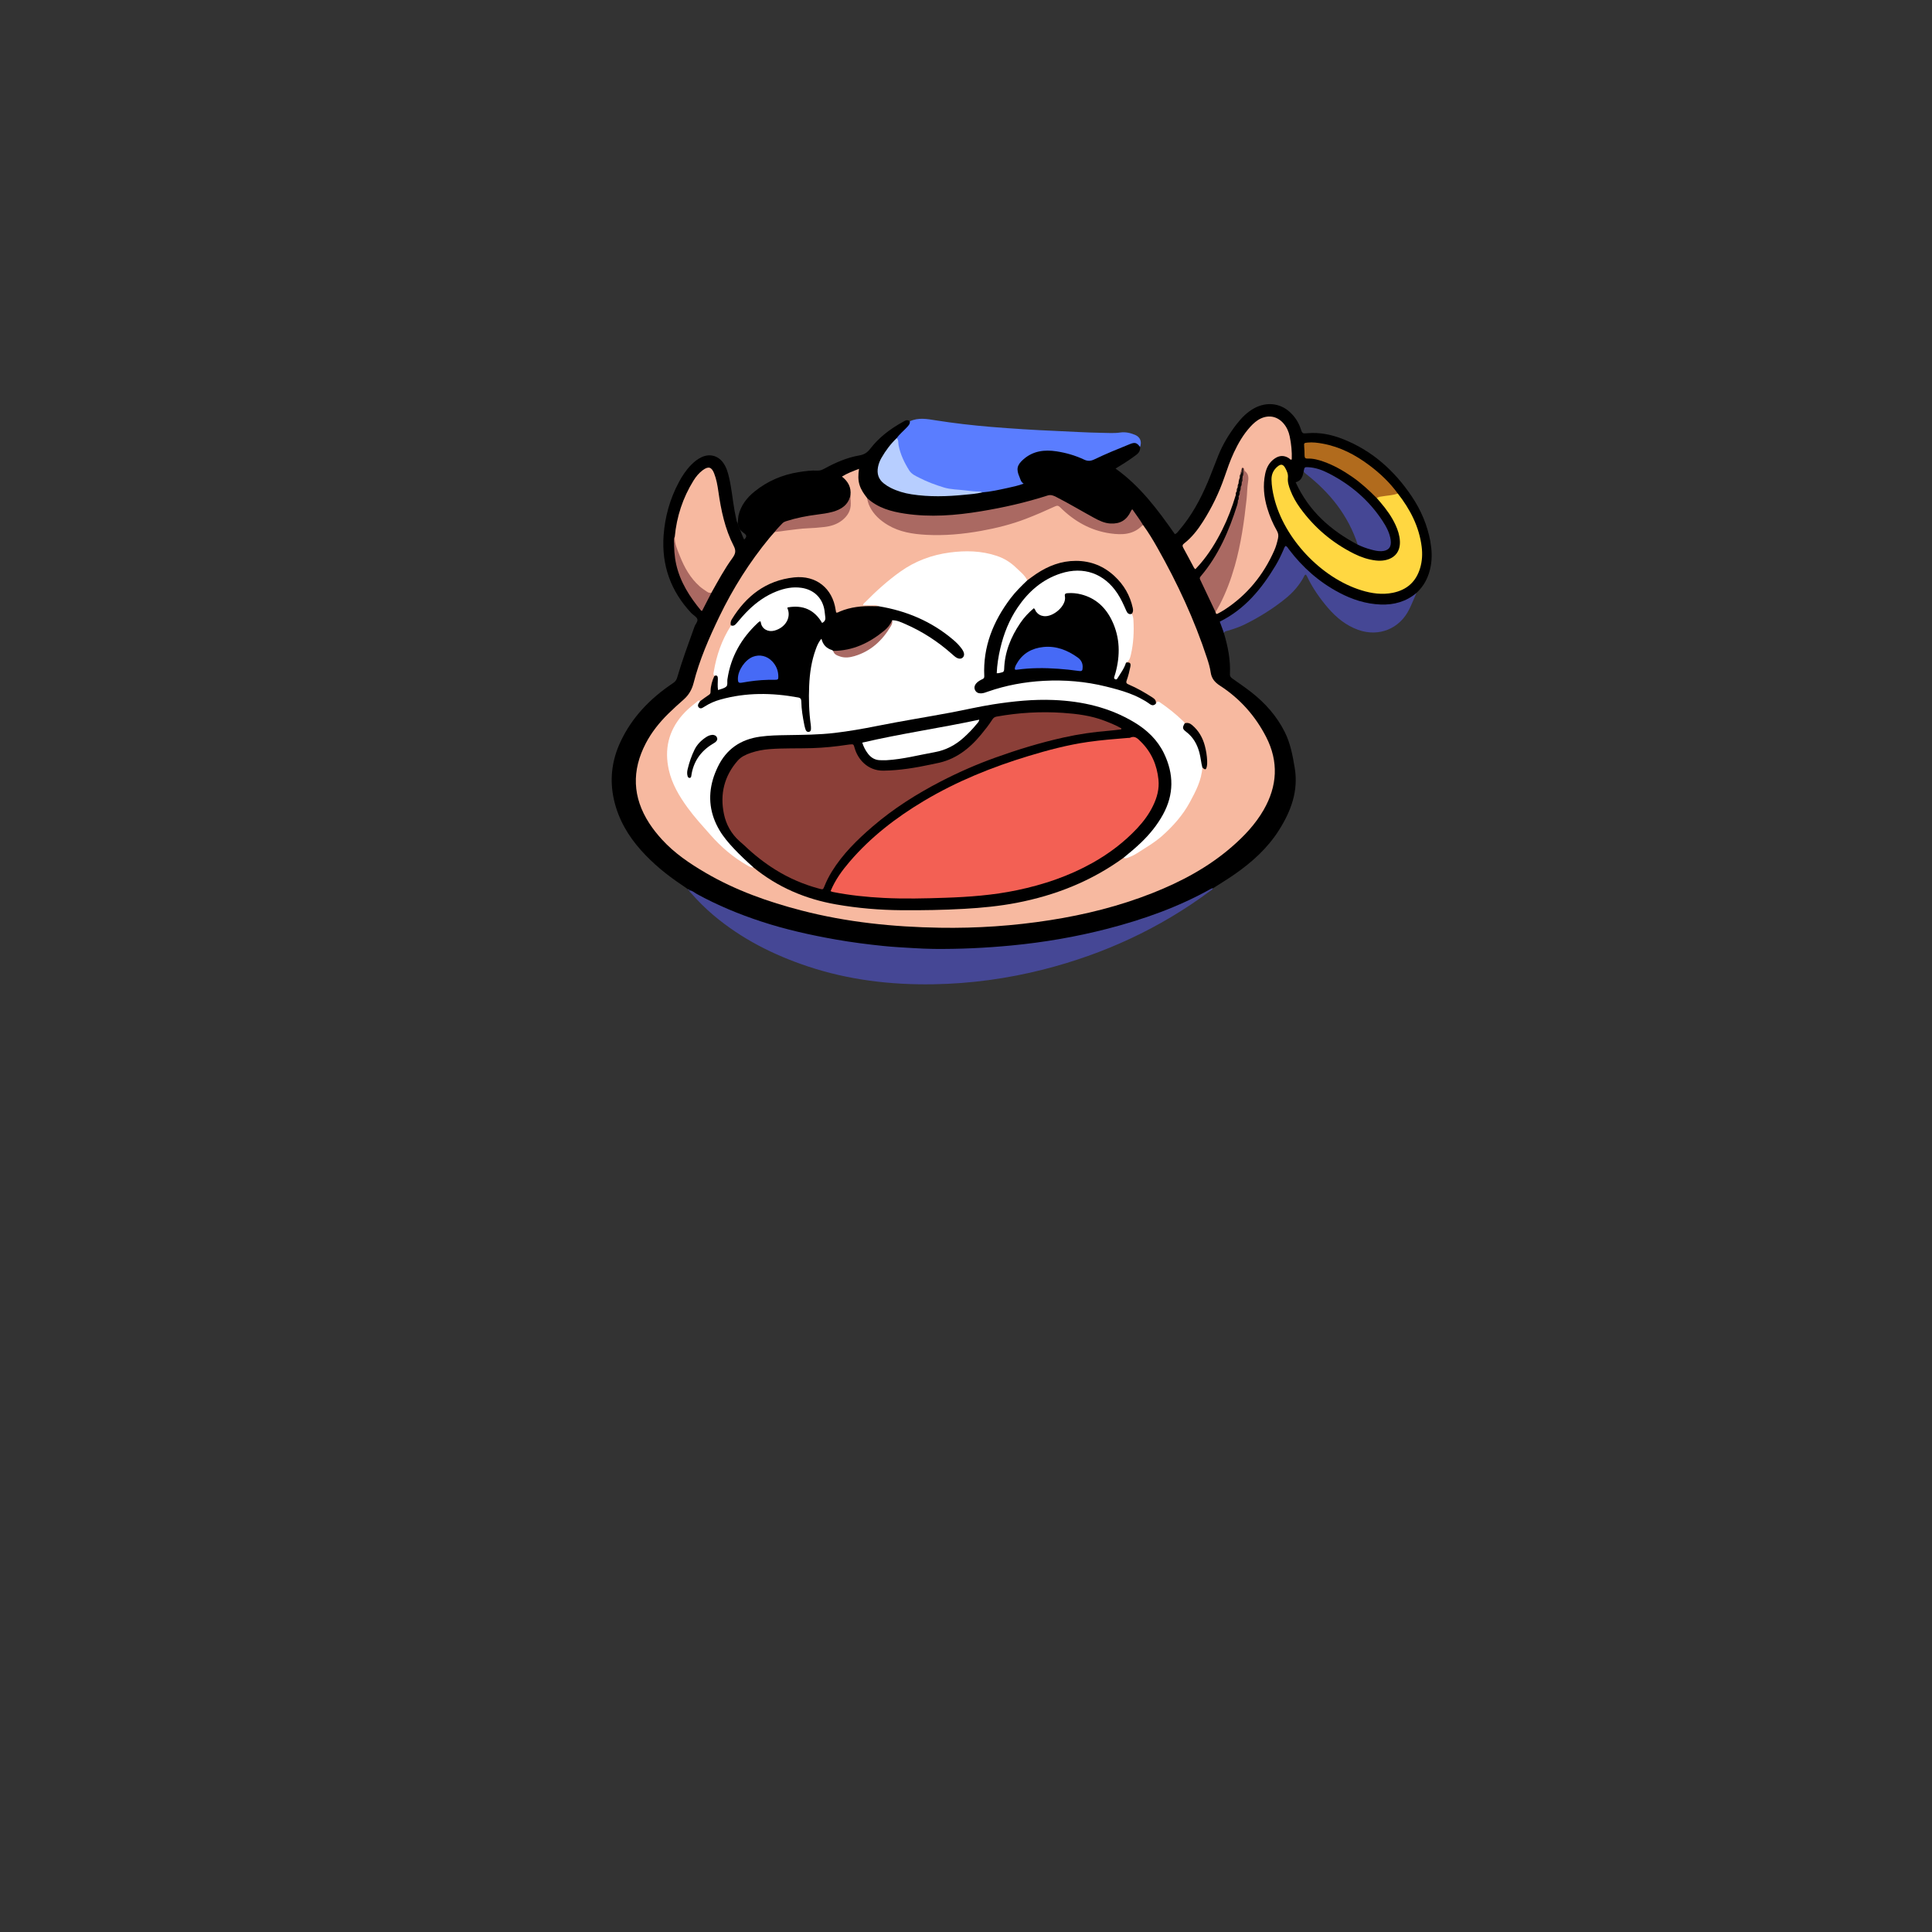 <?xml version="1.0" encoding="UTF-8"?>
<svg id="_图层_1" data-name="图层 1" xmlns="http://www.w3.org/2000/svg" viewBox="0 0 960 960">
  <rect x="0" y="0" width="960" height="960" fill="#333333" stroke="none"/>
  <defs>
    <style>
      .cls-1 {
        fill: #a96963;
      }

      .cls-1, .cls-2, .cls-3, .cls-4, .cls-5, .cls-6, .cls-7, .cls-8, .cls-9, .cls-10, .cls-11, .cls-12, .cls-13, .cls-14, .cls-15, .cls-16, .cls-17 {
        stroke-width: 0px;
      }

      .cls-2 {
        fill: #020202;
      }

      .cls-3 {
        fill: #f7b9a0;
      }

      .cls-4 {
        fill: #f36054;
      }

      .cls-6 {
        fill: #466af6;
      }

      .cls-7 {
        fill: #8b3f38;
      }

      .cls-8 {
        fill: #0e0a09;
      }

      .cls-9 {
        fill: #fff;
      }

      .cls-10 {
        fill: #b7ceff;
      }

      .cls-11 {
        fill: #322220;
      }

      .cls-12 {
        fill: #aa6962;
      }

      .cls-13 {
        fill: #454795;
      }

      .cls-14 {
        fill: #b16b1d;
      }

      .cls-15 {
        fill: #ffd741;
      }

      .cls-16 {
        fill: #020101;
      }

      .cls-17 {
        fill: #5a7dff;
      }
    </style>
  </defs>
  <path class="cls-5" d="m710.77,269.19c-1.5-8.21-4.69-15.74-9.35-22.64-8.65-12.83-19.75-22.76-34.32-28.45-5.56-2.17-11.33-3.35-17.34-2.85-2.62.22-2.62.27-3.51-2.36-1.1-3.26-2.97-6.01-5.51-8.29-4.8-4.32-11.46-4.99-17.4-1.81-3.6,1.93-6.39,4.78-8.85,7.95-3.69,4.75-6.79,9.87-9.07,15.45-1.81,4.43-3.43,8.95-5.29,13.36-3.66,8.64-8.09,16.84-14.26,24-.59.69-1.1,1.53-2.09,1.88-8.49-12.13-17.22-23.89-29.47-32.6.66-.41,1.2-.75,1.74-1.08,2.95-1.77,5.81-3.66,8.56-5.73,1.31-.98,2.06-2.2,1.9-3.89-.15-1.96-1.46-2.48-3.15-2.5-1.15-.02-2.19.42-3.22.85-5.3,2.22-10.65,4.34-15.82,6.84-2.12,1.03-4.02,1.11-6.16.15-4.02-1.79-8.24-3.09-12.59-3.75-5.47-.82-10.82-.58-15.65,2.69-4.43,3-6.42,6.56-3.49,11.76.9,1.59.37,2.17-1.25,2.58-5.73,1.47-11.54,2.51-17.37,3.42-.32.06-.61.2-.93.23-10.24,1.15-20.48,2.26-30.79,1.03-5.52-.66-10.9-1.81-15.58-5.03-3.47-2.39-4.46-5.38-3.22-9.39.43-1.38,1-2.69,1.74-3.93,1.89-3.18,4.21-6.02,6.74-8.7,1.51-2.23,3.53-4,5.37-5.93.82-.86,1.67-1.75.95-3.1-1.28-1.13-2.43-.28-3.51.32-6.2,3.43-11.81,7.65-16.15,13.3-1.46,1.91-2.99,2.91-5.38,3.32-6.18,1.06-11.89,3.56-17.37,6.56-1.07.58-2.1,1.04-3.37.98-3.2-.15-6.37.27-9.53.78-8.13,1.31-15.45,4.46-21.86,9.64-3.88,3.13-6.8,6.94-7.97,11.91-.17,1.82-.68,3.65.13,5.45.19.46.28.95.56,1.37.58.89,1.44,1.48,2.26,2.11,1.29.98,1.1,1.91-.14,3-.86-1.59-1.3-3.2-1.96-4.7-.32-.47-.52-.98-.66-1.53-.47-.9-.43-1.98-1.06-2.82-.36-1.72-.75-3.43-1.06-5.16-1-5.58-1.48-11.25-2.79-16.78-.59-2.5-1.31-4.95-2.82-7.07-2.58-3.65-6.75-4.75-10.8-2.86-1.98.92-3.65,2.28-5.18,3.83-2.49,2.53-4.43,5.46-6.09,8.57-4.43,8.29-6.93,17.16-7.6,26.52-1.05,14.84,3.58,27.68,13.75,38.53.98,1.04,2.58,1.79,3,2.99.43,1.23-1.02,2.54-1.44,3.89-.02.08-.06.15-.08.22-2.99,8.34-6.07,16.66-8.55,25.17-.37,1.27-1.11,1.96-2.16,2.66-11.15,7.49-20.26,16.84-25.99,29.15-4.33,9.29-5.46,18.99-3.13,29,2.21,9.48,6.96,17.63,13.41,24.83,5.9,6.59,12.68,12.16,20.02,17.06,1.13.75,2.23,1.54,3.35,2.32.25.1.44.26.56.5h-.01c3.29,2.72,7.16,4.51,10.96,6.33,14.99,7.15,30.68,12.26,46.89,15.88,21.99,4.9,44.26,7.23,66.75,7.67,4.31.08,8.62-.29,12.92-.37,9.92-.18,19.78-.99,29.6-2.15,22.29-2.65,44.12-7.41,65.22-15.18,9.67-3.56,19.24-7.4,27.88-13.17,3.56-2.29,7.18-4.49,10.66-6.9,8.67-6.01,16.44-12.98,22.14-21.97,6-9.48,9.79-19.56,7.84-31.07-1.02-6.07-2.13-12.12-4.91-17.68-3.96-7.93-9.71-14.41-16.65-19.84-3.02-2.36-6.2-4.51-9.32-6.74-.8-.57-1.36-1.09-1.3-2.3.33-6.94-.99-13.67-2.98-20.28-.06-1.02.07-2.05-.48-3.01-.93-1.63-.57-2.64,1.21-3.57,4.2-2.18,7.91-5.09,11.28-8.42,7.39-7.32,13.35-15.64,17.58-25.17,1.04-2.35,1.2-2.38,2.66-.5,4.68,6.03,10.01,11.37,16.25,15.79,9.8,6.93,20.35,11.77,32.67,11.13,5.49-.29,10.75-1.62,14.48-6.24,3.92-3.6,6.14-8.11,7.09-13.28.75-4.06.57-8.12-.16-12.16Zm-36.12,1.45c-13.42-7.09-24.31-16.67-30.84-30.99,3.01-.84,3.51-3.12,3.96-5.42.72.18,1.29.6,1.85,1.05,8.34,6.69,15.48,14.42,20.72,23.81,1.83,3.27,3.1,6.8,4.46,10.29.17.44.38.9-.15,1.27Z"/>
  <path class="cls-13" d="m342.5,442.38c1.52.09,2.57,1.19,3.81,1.87,10.2,5.57,20.87,10.01,31.91,13.63,12.16,3.99,24.61,6.77,37.2,8.98,7.78,1.37,15.62,2.37,23.47,3.18,5,.52,10.03.77,15.05,1.07,3.35.2,6.7.36,10.05.4,12.87.13,25.7-.48,38.51-1.7,16.16-1.54,32.11-4.27,47.82-8.33,17.84-4.61,35.12-10.75,51.28-19.77.35-.2.7-.38,1.12-.3-.34.8-1.13,1.1-1.75,1.56-24.85,18.42-52.41,31.09-82.33,38.72-18.03,4.59-36.35,7.1-54.98,7.39-21.18.33-41.94-2.14-62.1-8.83-17.22-5.72-33.18-13.78-47.12-25.55-3.98-3.36-7.63-7.05-11.08-10.94-.36-.4-.88-.73-.85-1.38Z"/>
  <path class="cls-17" d="m445.59,217.68c1.47-2.06,3.47-3.62,5.16-5.48.75-.82,1.52-1.61,1.35-2.86,4.25-2.02,8.62-1.14,12.95-.46,9.07,1.43,18.19,2.48,27.34,3.24,10.59.88,21.19,1.54,31.8,1.99,7.74.33,15.47.84,23.22.96,3.11.05,6.19.29,9.3-.16,2.49-.36,4.95.2,7.26,1.16,2.59,1.08,3.47,3.29,2.53,6.05-1.61-2.16-2.52-2.48-5.09-1.44-5.91,2.39-11.82,4.79-17.57,7.56-1.74.84-3.25,1.04-5.15.14-4.33-2.05-8.97-3.38-13.7-4.11-5.95-.91-11.63-.25-16.42,3.94-3.25,2.84-3.71,4.89-1.98,8.84.49,1.13.63,2.43,2.07,3.28-2.89,1.04-5.53,1.61-8.15,2.17-4.12.89-8.24,1.83-12.46,2.16-5.5.25-10.96-.35-16.35-1.28-6.5-1.12-12.49-3.75-18.15-7.11-1.65-.98-2.62-2.55-3.51-4.15-2.5-4.49-4.51-9.15-4.45-14.44Z"/>
  <path class="cls-13" d="m608.21,314.62c-.7-1.91-1.41-3.83-2.11-5.73,12.48-6.17,20.79-16.34,27.72-27.87,1.48-2.47,2.72-5.06,3.87-7.7.31-.71.49-1.52,1.14-2.07.8.33,1.15,1.08,1.62,1.71,6.79,9,15.07,16.3,25.05,21.56,6.42,3.38,13.22,5.59,20.56,5.86,6.64.25,12.63-1.44,17.78-5.74-1.19,2.7-2.29,5.44-3.59,8.09-4.77,9.74-15.17,13.92-25.41,10.23-6.02-2.17-10.82-6.08-14.95-10.88-4.13-4.81-7.73-9.97-10.45-15.72-.14-.29-.33-.54-.48-.79-.69-.05-.79.5-.99.89-2.29,4.3-5.43,7.91-9.19,10.95-6.23,5.05-13.02,9.26-20.19,12.83-2.72,1.35-5.62,2.28-8.53,3.17-.72.22-1.64.21-1.86,1.22Z"/>
  <path class="cls-13" d="m341.95,441.89c.34,0,.56.13.56.5-.37.04-.52-.17-.56-.5Z"/>
  <path class="cls-3" d="m568.04,260.95c2.64,3.62,4.94,7.46,7.14,11.36,9.9,17.51,18.34,35.67,24.61,54.8.75,2.28,1.45,4.59,1.79,6.96.42,3.02,2.02,4.96,4.57,6.6,9.94,6.43,17.6,15.03,22.99,25.53,6.27,12.22,5.58,24.36-1.21,36.19-4.11,7.15-9.7,13.07-15.9,18.44-11.68,10.13-25.1,17.28-39.39,22.93-16.43,6.49-33.45,10.74-50.87,13.46-18.13,2.84-36.38,4.07-54.72,3.77-23.25-.39-46.27-2.72-68.84-8.58-16.62-4.31-32.7-10-47.59-18.71-7.89-4.61-15.43-9.7-21.66-16.51-2.32-2.54-4.48-5.22-6.35-8.11-8.36-12.92-8.79-26.21-1.7-39.77,2.88-5.5,6.73-10.3,11.13-14.65,2.5-2.47,5.12-4.82,7.76-7.15,2.48-2.2,4.01-4.89,4.83-8.09,2.92-11.52,7.66-22.36,12.8-33.02,6.76-14.02,15.02-27.11,24.93-39.14.81-.99,1.68-1.92,2.53-2.88.72-.53,1.5-.97,2.39-1.04,5.33-.42,10.58-1.55,15.96-1.62,3.43-.05,6.86-.4,10.18-1.41,4.81-1.47,8.94-5.37,8.64-10.47-.07-1.24.38-2.51.53-3.77.44-3.85-1.13-6.83-4.24-9.26,2.65-1.65,5.37-2.65,8.49-3.85-.42,2.87-.52,5.44.25,7.96.76,2.5,2.23,4.57,3.81,6.59,1.78,4.05,3.89,7.84,7.47,10.66,4.94,3.88,10.63,5.87,16.77,6.44,23.08,2.14,44.95-2.49,65.84-12.23.65-.3,1.32-.58,1.95-.92,1.97-1.05,3.47-.6,5.11.94,6.72,6.32,14.48,10.75,23.77,12,5.25.7,10.41.7,14.71-3.17.43-.39.92-.65,1.51-.28Z"/>
  <path class="cls-3" d="m614.01,246.09c-1.76,5.89-3.92,11.63-6.67,17.14-3.05,6.1-6.57,11.88-11.04,17.05-.72.84-1.49,1.64-2.31,2.55-.68-.45-.88-1.06-1.16-1.58-1.63-3.02-3.22-6.07-4.88-9.07-.52-.94-.43-1.49.47-2.18,3.83-2.99,6.76-6.78,9.34-10.85,4.38-6.91,7.95-14.21,10.62-21.95,1.43-4.15,2.85-8.31,4.71-12.3,2.18-4.65,4.73-9.07,8.22-12.88,1.52-1.66,3.18-3.16,5.25-4.11,4.14-1.89,8.3-.93,11.25,2.53,1.6,1.88,2.55,4.05,3.04,6.43.78,3.77,1.17,7.57,1.02,11.42-.73.34-1-.34-1.41-.61-2.35-1.5-4.67-1.44-6.96.09-2.76,1.83-4.17,4.49-4.84,7.69-1.2,5.78-.65,11.43,1.03,17.03,1.18,3.92,2.75,7.67,4.78,11.21.74,1.28.87,2.44.56,3.86-.45,2.04-1,4.04-1.84,5.94-5.43,12.3-13.61,22.3-24.96,29.62-1.01.65-2.06,1.21-3.12,1.78-.74.4-1.01-.04-1.1-.71-.16-.84.17-1.55.56-2.26,7.05-12.94,10.49-26.99,12.66-41.42,1.09-7.25,1.69-14.56,2.38-21.86.17-1.84-.74-3.21-1.56-4.65-.09-.15-.17-.32-.25-.48,0,.02-.16-.13-.16-.13,0,0-.22.02-.21.03-.1.13-.18.26-.24.42-.09.26-.15.51-.2.78-.04.29-.09.57-.16.85-.04.19-.1.38-.16.57-.16.6-.16,1.23-.28,1.83-.26.84-.43,1.71-.97,2.44l.03-.04c-.39.6.15,1.43-.47,1.98l.02-.04c-.44.58.12,1.42-.49,1.96l.02-.03c-.47.57.14,1.43-.52,1.95Z"/>
  <path class="cls-15" d="m694.55,245.2c6.15,7.87,10.64,16.48,11.88,26.54.44,3.53.25,7.04-.75,10.45-2.01,6.85-6.59,10.94-13.57,12.36-5.31,1.08-10.49.35-15.6-1.22-20.01-6.15-38.46-25.72-43.43-46.06-.72-2.95-1.23-5.95-1.28-9-.04-2.54.94-4.69,2.86-6.34,1.77-1.53,2.92-1.31,4.01.69.8,1.47,1.48,2.93,1.29,4.75-.23,2.18.46,4.27,1.24,6.29,1.17,3.08,2.79,5.93,4.71,8.59,7.09,9.85,16.08,17.48,26.94,22.9,3.38,1.68,6.92,2.89,10.69,3.34,1.52.18,3.01.18,4.53-.1,5.02-.95,7.78-4.37,7.53-9.49-.14-2.83-.99-5.49-2.17-8.05-1.91-4.18-4.6-7.85-7.56-11.32-.57-.67-1.14-1.33-1.71-2-.08-.87.62-1.14,1.19-1.23,3.05-.48,6.06-1.35,9.21-1.11Z"/>
  <path class="cls-3" d="m335.29,266.71c.94-10.01,3.99-19.33,9.29-27.88,1.22-1.97,2.69-3.77,4.58-5.18,2.81-2.09,4.39-1.69,5.67,1.52,1.16,2.91,1.69,5.98,2.13,9.06,1.34,9.36,3.26,18.57,7.62,27.04,1.26,2.44.89,3.93-.67,6.07-3.94,5.42-7.12,11.34-10.41,17.18-1.12.97-2.09.26-3.02-.33-5.24-3.38-8.85-8.15-11.5-13.68-1.17-2.43-2.21-4.93-3.07-7.5-.68-2.05-1.08-4.14-.63-6.3Z"/>
  <path class="cls-12" d="m568.04,260.95c-.15.05-.35.05-.45.15-4.44,4.64-10.05,4.76-15.8,3.96-9.85-1.37-18.05-6.07-25.03-13.01-.82-.81-1.43-.93-2.48-.45-4.78,2.21-9.61,4.31-14.53,6.2-7.18,2.76-14.6,4.61-22.14,5.97-9.05,1.63-18.18,2.48-27.39,1.98-6.66-.37-13.18-1.36-19.04-4.86-3.84-2.29-7.06-5.19-9.07-9.29-.64-1.3-1.02-2.67-1.21-4.09,5.29,4.87,11.85,6.67,18.72,7.71,12.62,1.9,25.16.91,37.64-1.14,11.26-1.85,22.39-4.36,33.26-7.86,1.67-.54,2.93.02,4.29.71,6.33,3.22,12.42,6.89,18.66,10.29,2.59,1.42,5.24,2.74,8.28,2.91,4.83.26,8.04-1.64,10.14-6.02.17-.34.25-.75.8-1.01,1.76,2.61,3.74,5.09,5.33,7.85Z"/>
  <path class="cls-13" d="m647.78,234.21c.42-2.12.43-2.15,2.32-2.06,3.66.19,7.04,1.46,10.23,3.1,10.84,5.58,19.87,13.27,26.59,23.5,1.93,2.93,3.6,6.02,4.11,9.6.49,3.42-1.06,5.36-4.53,5.52-1.86.09-3.64-.36-5.41-.84-2.22-.6-4.37-1.4-6.44-2.41-4.75-14.54-13.86-25.89-25.78-35.18-.45-.35-.85-.72-1.1-1.24Z"/>
  <path class="cls-12" d="m617.93,232.68c.53.35.27,1.12.72,1.46,1.98,1.52,1.78,3.58,1.45,5.68-.42,2.68-.38,5.4-.67,8.09-1.21,11.26-2.79,22.43-5.89,33.35-1.91,6.7-4.32,13.18-7.55,19.36-.63,1.2-1.32,2.37-1.98,3.55-2.55-5.4-5.1-10.8-7.67-16.19-.34-.7-.13-1.13.33-1.67,8.79-10.35,14.02-22.53,18.06-35.31.24-.77.41-1.54.38-2.35.39-.64-.08-1.46.44-2.07.09-.1.1-.21.04-.33.39-.63-.08-1.45.44-2.06h0c.57-.71-.12-1.69.5-2.4v.02c.43-.75.13-1.57.21-2.35.04-.7.11-1.4.16-2.1.03-.37.09-.73.18-1.09.44-1.16-.06-2.55.86-3.6Z"/>
  <path class="cls-10" d="m445.59,217.68c1,1.02.68,2.42.92,3.62.92,4.53,2.84,8.59,5.29,12.46,1.19,1.88,3.14,2.7,4.95,3.63,3.9,2.01,8.02,3.54,12.21,4.82,3.52,1.08,7.23,1.01,10.85,1.48,2.36.31,4.74.61,7.14.56.36,0,.73.26,1.1.4-2.87.74-5.82.91-8.75,1.2-8.75.88-17.51,1.13-26.24-.21-3.64-.56-7.16-1.57-10.47-3.23-1.22-.61-2.36-1.33-3.42-2.18-2.66-2.09-3.51-4.84-2.91-8.09.31-1.66.91-3.22,1.76-4.68,2.08-3.61,4.56-6.91,7.57-9.8Z"/>
  <path class="cls-14" d="m694.55,245.2c-2.35.97-4.89.95-7.35,1.39-1.07.19-2.18.15-3.05.96-3.88-3.92-7.92-7.64-12.48-10.77-4.37-3-8.94-5.6-13.94-7.38-2.57-.91-5.19-1.63-7.95-1.53-1.14.04-1.56-.37-1.55-1.52.02-1.52-.09-3.04-.19-4.55-.11-1.61-.08-1.71,1.57-1.88,2.57-.27,5.11.06,7.63.52,8.68,1.59,16.28,5.56,23.25,10.81,5.32,4,10.12,8.55,14.05,13.96Z"/>
  <path class="cls-12" d="m422.59,246.06c.05,1.35.11,2.71.15,4.06.09,3.57-1.59,6.27-4.29,8.41-2.59,2.05-5.67,2.96-8.85,3.33-2.76.32-5.55.55-8.34.65-3.33.12-6.65.65-9.97,1.03-2.13.25-4.26.55-6.39.83,1.1-1.57,2.54-2.85,3.81-4.27.55-.62,1.27-.91,2.04-1.16,4.95-1.6,10.02-2.57,15.17-3.23,2.61-.34,5.21-.68,7.76-1.37,4.42-1.21,7.84-3.47,8.92-8.27Z"/>
  <path class="cls-12" d="m335.29,266.71c-.13,3.45,1.3,6.5,2.53,9.59,2.24,5.67,5.17,10.9,9.8,15.03,1.2,1.07,2.53,1.91,3.84,2.8.64.44,1.31.52,2.04.4-1.55,3.01-3.1,6.03-4.64,9.02-.27-.09-.46-.1-.54-.19-5.64-6.82-10.34-14.15-12.32-22.93-.92-4.06-1.11-8.2-1.06-12.35,0-.48.04-.96.35-1.36Z"/>
  <path class="cls-8" d="m617.05,239.51c-.1.79.05,1.64-.54,2.32-.01-.32-.06-.64-.02-.96.14-1.16-.29-1.18-1.07-.56,0-.98.17-1.93.57-2.83.56-.55,0-1.37.47-1.94h0c.39-.23.18-1,.87-.98.6.63.39,1.32.15,2.01-.02.3-.04.61-.06.91-.45.62-.03,1.39-.37,2.03Z"/>
  <path class="cls-8" d="m616.52,241.81c0,.84.07,1.69-.5,2.41.07-.82-.36-1.75.5-2.41Z"/>
  <path class="cls-8" d="m616.03,244.2c.04.72.06,1.45-.44,2.06-.02-.72-.32-1.5.44-2.06Z"/>
  <path class="cls-8" d="m614.98,242.25c0-.7-.03-1.4.47-1.98.06.71.35,1.48-.47,1.98Z"/>
  <path class="cls-8" d="m614.01,246.09c.01-.69.01-1.39.52-1.95.02.7.31,1.47-.52,1.95Z"/>
  <path class="cls-8" d="m614.51,244.17c0-.7-.02-1.39.49-1.96.03.7.32,1.47-.49,1.96Z"/>
  <path class="cls-8" d="m615.55,246.59c.03.73.06,1.45-.44,2.07-.02-.72-.31-1.5.44-2.07Z"/>
  <path class="cls-9" d="m597.44,381.34c-.39,6.4-3.31,11.91-6.27,17.37-3.46,6.37-8.23,11.73-13.6,16.53-3.81,3.41-8.27,5.93-12.54,8.7-1.41.92-2.92,1.61-4.48,2.22-.77.31-1.51.51-2.28.04.92-2.41,3.22-3.49,4.99-5,5.78-4.94,10.74-10.55,14.28-17.26,5.62-10.64,4.93-21.25-.99-31.55-3.13-5.44-7.64-9.55-13.04-12.77-10.49-6.25-21.83-9.62-33.97-10.73-14.8-1.35-29.35.29-43.8,3.18-20.53,4.11-41.17,7.6-61.75,11.42-8.72,1.61-17.55,2.44-26.45,2.27-6.71-.13-13.41.1-20.07,1-11.23,1.52-18.18,8.11-21.9,18.6-1.84,5.18-2.39,10.52-1.59,15.82.87,5.75,3.56,10.88,7.23,15.46,3.56,4.44,7.86,8.17,11.79,12.26.58.6,1.51,1,1.39,2.08-1.2.19-2.13-.45-3.09-.99-7-3.99-13-9.14-18.33-15.2-3.85-4.37-7.8-8.65-11.23-13.36-4.21-5.77-7.85-11.87-9.42-18.94-2.23-10.06-.19-19.09,6.58-27.03,2.15-2.52,4.66-4.56,7.23-6.58.47-.37.96-1.23,1.78-.46.05,2.92.2,3.06,2.69,1.63,6.7-3.86,14.13-5.07,21.62-5.63,7.65-.57,15.32-.22,22.9,1.21,3.44.65,3.61.94,3.79,4.34.19,3.52.83,6.97,1.54,10.42.16.76.28,1.6,1.29,1.96.88-.86.47-1.9.37-2.88-1.16-11.42-1.43-22.79,1.61-34,.63-2.32,1.36-4.61,2.71-6.62,1.15-1.72,1.92-1.76,2.94.05,1.1,1.95,3.04,2.76,4.67,4,2.1,2.76,4.86,3.62,8.22,2.99,8.94-1.67,14.95-7.26,19.7-14.58.67-1.03.58-2.31,1.22-3.33,1.12-.74,2.17-.12,3.2.22,10.02,3.34,18.56,9.16,26.54,15.9.97.82,1.83,1.8,3.07,2.24.71.25,1.44.27,2-.34.49-.54.41-1.2.17-1.81-.72-1.83-2.03-3.24-3.45-4.53-10-9.14-21.9-14.45-35.02-17.26-1.07-.23-2.25-.21-3.06-1.14-1.33-.79-2.8-.4-4.21-.48-1.17-.07-2.34-.01-3.55-.01.03-.86.67-1.16,1.09-1.59,5.37-5.46,11.03-10.57,17.28-15.05,7.42-5.32,15.7-8.39,24.68-9.59,7.88-1.05,15.72-.89,23.37,1.67,3.62,1.21,6.81,3.16,9.52,5.8,2.04,1.98,4.4,3.72,5.66,6.4.23.87-.39,1.32-.9,1.8-7.34,6.89-12.8,15.02-16.37,24.44-2.44,6.42-3.65,13.06-3.58,19.9.02,1.78-.33,3.04-1.96,3.97-1.46.83-2.98,1.87-2.37,3.93.4,1.35,2.28,1.76,4.69.9,6.8-2.42,13.78-4.07,20.94-4.94,13.85-1.68,27.54-.93,41.06,2.65,6.74,1.79,13.34,3.9,19.2,7.82,1.01.68,2.16.44,3.22.75.47-.83.76-1.47,2.01-.62,3.89,2.65,7.55,5.56,10.95,8.8.52.49,1.09.95,1.34,1.65-.17,1.98.62,3.39,2.19,4.68,3.42,2.8,5.07,6.72,6,10.91.45,2.05,1.3,4.12.59,6.31Z"/>
  <path class="cls-5" d="m374.37,430.98c-3.35-2.97-6.61-6.03-9.68-9.29-2.7-2.86-5.25-5.85-7.23-9.23-4.63-7.88-5.79-16.28-3.24-25.12.62-2.15,1.47-4.22,2.43-6.24,4.25-8.89,11.38-13.72,21.04-15.06,4.45-.62,8.92-.7,13.4-.77,7.91-.13,15.82-.16,23.7-1.09,7.07-.84,14.06-2.06,21.03-3.46,12.14-2.43,24.37-4.36,36.53-6.64,7.06-1.32,14.06-2.98,21.17-4.09,9.97-1.55,19.97-2.58,30.08-2.16,14.18.59,27.66,3.67,39.97,11.05,6.39,3.83,11.6,8.78,14.85,15.55,4.88,10.18,4.96,20.32-.55,30.34-2.84,5.16-6.5,9.67-10.72,13.75-2.82,2.72-5.83,5.23-8.87,7.7-15.97,11.62-33.85,18.69-53.16,22.4-8.57,1.64-17.22,2.48-25.92,2.97-10.37.59-20.76.77-31.14.69-10.95-.09-21.86-.99-32.66-2.89-15.22-2.68-29.02-8.54-41.03-18.39Z"/>
  <path class="cls-5" d="m413.99,323.41c-.2-.14-.37-.33-.59-.4-2.73-.86-4.53-2.62-5.21-5.64-1.44,1.6-2.14,3.35-2.79,5.12-2.19,5.91-3.07,12.06-3.33,18.32-.27,6.48-.1,12.95.8,19.38.09.63.1,1.28.1,1.91,0,.78-.23,1.47-1.12,1.58-.87.11-1.33-.48-1.58-1.19-.26-.75-.46-1.53-.62-2.31-.75-3.85-1.43-7.7-1.49-11.64-.02-1.08-.3-1.74-1.54-1.96-12.98-2.39-25.89-2.56-38.71,1.04-2.71.76-5.26,1.86-7.64,3.38-.4.26-.82.5-1.23.73-.62.34-1.22.35-1.77-.15-.56-.51-.54-1.16-.28-1.76.22-.5.59-.94.89-1.41,1.48-1.07,2.91-2.21,4.44-3.18.79-.5.74-1.12.76-1.83.06-2.67.8-5.17,1.91-7.57,1.59-.85,1.97.27,2.22,1.43.15.7-.17,1.43-.12,2.14.06.81-.48,2.07.68,2.24,1.2.18,2.39-.46,2.71-1.84.27-1.16.34-2.37.54-3.55,1.68-10.13,6.65-18.54,13.58-25.91.38-.41.82-.76,1.26-1.1,1.31-1,2.22-1.21,3.03.72,1.1,2.65,3.12,3.41,5.88,2.66,4.58-1.25,6.86-4.59,6.15-9.32-.26-1.71.63-2.2,1.91-2.35,5.53-.65,10.2,1.13,14.02,5.18.27.29.47.65.72.96.34.41.57,1.13,1.23.94.78-.22.69-1,.66-1.62-.53-9.81-6.74-14.69-16-13.75-7.89.8-14.35,4.63-19.98,9.99-2.37,2.25-4.7,4.55-6.78,7.1-.84,1.03-1.87,2.43-3.55,1.02-.24-1.06-.11-2.06.46-2.99,7.14-11.66,17.07-19.38,30.95-20.87,11-1.18,19.1,5.44,20.66,16.08.07.47.17.93.26,1.39.76.15,1.27-.29,1.83-.52,5.34-2.24,10.93-2.83,16.65-2.66.87.03,1.75.03,2.62.04,13.81,2.27,26.29,7.51,37.03,16.63,1.4,1.19,2.72,2.46,3.84,3.93.34.44.68.89.95,1.37.86,1.48.85,2.7.02,3.53-.87.86-2.25.78-3.7-.27-.58-.42-1.1-.92-1.64-1.39-6.96-6.19-14.68-11.23-23.23-14.95-2.09-.91-4.18-1.93-6.56-1.87-.52,3.36-2.95,5.33-5.4,7.19-5.74,4.35-12.17,7.22-19.27,8.46-1.53.27-3.17.51-4.65-.43Z"/>
  <path class="cls-5" d="m574.36,349.61c-.91,1.01-1.9,1.05-2.97.27-6.56-4.74-14.17-6.86-21.86-8.76-10.16-2.51-20.49-3.38-30.92-2.81-9.46.52-18.71,2.2-27.67,5.33-1.13.39-2.24.86-3.46.89-1.3.02-2.36-.38-2.97-1.61-.57-1.14-.32-2.4.72-3.51.83-.89,1.9-1.46,2.98-1.97.67-.32.91-.7.87-1.47-.7-14.59,4.41-27.22,13.05-38.66,2.46-3.26,5.36-6.12,8.31-8.93,1.48-1.07,2.93-2.19,4.45-3.21,5.96-3.99,12.41-6.48,19.7-6.48,7.46,0,13.9,2.61,19.3,7.67,4.6,4.31,7.64,9.56,8.98,15.76.23,1.08.23,2.04-.52,2.91-1.79,1.31-2.65.03-3.27-1.32-.99-2.18-2-4.36-3.12-6.48-4.77-8.98-14.19-14.19-23.26-12.93-7.38,1.03-13.7,4.32-19.12,9.29-10.67,9.8-15.43,22.48-17.35,36.47-.1.71-.1,1.43-.19,2.15-.06.5-.54,1.23.21,1.45.72.2,1.4-.22,1.79-.92.32-.58.23-1.24.3-1.88,1.19-10.63,5.4-19.81,13.08-27.33,2.04-2,2.28-2.01,4.06.12,1.63,1.93,3.74,2.29,5.87,1.49,3.85-1.46,6.81-3.84,7.22-8.38.21-2.26.87-2.86,3.31-2.77,6.98.26,12.92,2.88,17.44,8.27,4.12,4.92,6.19,10.69,6.9,17.08.63,5.67-.27,11.11-1.46,16.67,1.1-.85,1.64-2.12,2.42-3.2.83-1.16,1.09-2.68,2.31-3.58,1.93-.27,2.56.25,2.17,2.11-.47,2.26-1.01,4.53-1.8,6.7-.48,1.3-.02,1.65.99,2.09,4.2,1.79,8.13,4.07,11.96,6.55,1.13.74,1.74,1.59,1.54,2.94Z"/>
  <path class="cls-9" d="m559.51,329.23c-.87,2.97-2.76,5.38-4.33,7.96-.25.41-.56.51-1,.34-.53-.22-.71-.57-.52-1.13.23-.68.44-1.37.63-2.06,2.38-8.77,2.27-17.4-1.65-25.73-3.15-6.69-8.11-11.4-15.45-13.27-2.18-.55-4.4-.76-6.65-.6-.97.07-1.65.25-1.39,1.56.9,4.61-5.77,10.44-10.52,9.85-1.61-.2-2.84-.94-3.81-2.22-.38-.5-.39-1.21-1.11-1.71-2.56,2.13-4.83,4.56-6.71,7.33-4.71,6.94-7.79,14.46-8.04,22.95-.03.95-.29,1.48-1.26,1.64-.77.13-1.49.48-2.43.37.18-4.19.82-8.26,1.77-12.31,1.7-7.3,4.43-14.18,8.65-20.39,5.35-7.88,12.22-13.91,21.42-16.88,11.33-3.66,21.6.02,28.16,9.97,1.77,2.68,3.07,5.59,4.35,8.52.53,1.23,1.26,2.05,2.75,1.61.6.97.77,2.1.83,3.18.32,5.73.04,11.42-1.26,17.04-.38,1.62-.76,3.16-2.41,3.98Z"/>
  <path class="cls-9" d="m363.18,310.76c1.3.51,2.12-.23,2.87-1.12,1.9-2.27,3.83-4.51,5.95-6.57,4.06-3.94,8.6-7.15,13.89-9.22,3.99-1.56,8.09-2.4,12.42-1.75,5.71.86,9.85,4.48,11.16,10.08.34,1.47.4,3,.61,4.51.17,1.25-.26,2.18-1.59,2.84-3.83-6.59-9.6-9.06-17.05-7.71-.21.13-.24.26-.15.45,1.91,4.38-.82,9.55-6.51,11.09-3.14.85-6.25-.83-6.71-3.99-.03-.22-.13-.43-.19-.64-.65.05-1.03.5-1.43.87-8.06,7.57-13.3,16.67-14.96,27.7-.02.16-.05.32-.07.47-.1,1.1.2,2.56-.4,3.23-.96,1.07-2.63,1.28-4.23,1.88-.31-2-.1-3.81-.09-5.61,0-1.11-.27-1.96-1.69-1.46-.8-.64-.43-1.44-.31-2.2,1.33-8.01,3.96-15.54,8.31-22.42.08-.13.11-.3.17-.44Z"/>
  <path class="cls-16" d="m597.44,381.34c-.65-2.46-.82-5.01-1.49-7.47-1.12-4.11-3.09-7.61-6.54-10.23-1.92-1.46-1.96-2.12-.75-4.2,1.43-.52,2.62-.07,3.73.87,3.21,2.72,5.19,6.19,6.27,10.19.66,2.46,1.06,4.97,1.17,7.52.04.95.02,1.92-.17,2.84-.36,1.72-.87,1.8-2.22.48Z"/>
  <path class="cls-11" d="m617.48,236.57c-.19-.62.19-1.37-.43-1.89-.09-.06-.17-.11-.26-.17-.06-.31-.05-.61.08-.91.06-.28.11-.57.17-.85.27-.38.57-.32.89-.07h0c-.26,1.28.4,2.67-.45,3.89Z"/>
  <path class="cls-11" d="m616.47,235.54c.06.7.23,1.43-.47,1.94-.08-.7-.06-1.39.47-1.94Z"/>
  <path class="cls-11" d="m617.05,234.68c-.08.37-.19.72-.59.87.02-.3.05-.6.07-.9.06-.19.18-.23.34-.12l.17.16Z"/>
  <path class="cls-12" d="m616.88,234.52c-.11.05-.22.1-.34.12-.09-.41-.01-.77.33-1.04,0,.31,0,.61.01.92Z"/>
  <path class="cls-12" d="m617.93,232.68c-.3.02-.6.05-.89.07.01-.33.18-.57.52-.51.15.03.25.28.38.44Z"/>
  <path class="cls-11" d="m617.05,239.51c-.07-.71-.28-1.45.37-2.03.08.71.14,1.42-.37,2.03Z"/>
  <path class="cls-1" d="m413.99,323.41c9.78,0,17.99-3.95,25.37-10.03,1.73-1.43,3.11-3.1,3.96-5.19.26,1.1-.15,2.09-.67,2.97-4.22,7.12-9.95,12.45-18.04,14.85-2.3.68-4.71,1.02-7.08.23-1.5-.5-3.07-.98-3.53-2.82Z"/>
  <path class="cls-2" d="m354,365.13c1.04.05,1.91.4,2.29,1.43.36.98-.17,1.7-.9,2.27-.44.34-.93.61-1.41.9-5.92,3.64-9.5,8.84-10.47,15.76-.07.53-.22.99-.76,1.05-.52.06-.91-.31-1.06-.79-.38-1.18-.28-2.39,0-3.55.79-3.35,1.9-6.6,3.41-9.68,1.29-2.63,3.34-4.66,5.79-6.26.94-.62,1.97-1.05,3.11-1.11Z"/>
  <path class="cls-4" d="m412.71,442.79c2.32-5.61,5.72-10.24,9.47-14.62,10.46-12.21,23-21.88,36.74-30.1,16.35-9.78,33.86-16.86,52.04-22.38,9.71-2.95,19.51-5.55,29.57-7,6.65-.96,13.34-1.48,20.02-2.03.32-.03.68.05.95-.08,2.44-1.18,3.85.45,5.33,1.91,5.3,5.21,8.07,11.62,8.81,18.94.46,4.59-.71,8.88-2.7,12.97-2,4.14-4.71,7.79-7.83,11.13-6.5,6.94-13.99,12.6-22.28,17.25-11.75,6.58-24.33,10.81-37.48,13.56-11.78,2.46-23.73,3.36-35.71,3.76-10.14.34-20.29.59-30.44.08-8.55-.43-17.04-1.31-25.45-2.98-.3-.06-.57-.22-1.06-.41Z"/>
  <path class="cls-7" d="m557.1,362.42c-2.04.23-4.07.53-6.12.69-7.57.59-15.05,1.69-22.46,3.34-11.55,2.56-22.84,6.02-33.96,10.01-9.33,3.35-18.39,7.33-27.2,11.89-12.03,6.23-23.42,13.46-33.7,22.29-7.71,6.62-14.96,13.73-20.35,22.48-1.43,2.32-2.65,4.74-3.66,7.27-.67,1.66-.7,1.68-2.48,1.21-7.77-2.07-15.08-5.2-21.91-9.46-5.51-3.44-10.58-7.44-15.27-11.92-.81-.77-1.67-1.48-2.51-2.23-4.1-3.63-6.68-8.3-7.76-13.5-2.06-9.86.12-18.87,6.86-26.55,1.73-1.96,4.1-3.03,6.54-3.86,2.96-1.01,5.99-1.58,9.12-1.83,7.1-.57,14.21-.28,21.32-.51,5.82-.19,11.62-.77,17.38-1.65.39-.06.79-.13,1.19-.16,2.02-.19,1.99-.18,2.54,1.77,1.51,5.37,6.31,11.34,14.32,11.23,8.04-.11,15.87-1.41,23.68-3.08.78-.17,1.56-.36,2.34-.5,9.48-1.7,16.56-7.16,22.52-14.39,1.98-2.4,3.92-4.85,5.59-7.48.53-.83,1.19-1.25,2.09-1.41,10.9-1.96,21.89-2.61,32.92-1.86,7,.48,13.98,1.36,20.62,3.9,2.89,1.11,5.77,2.27,8.46,3.81-.04.17-.07.33-.11.5Z"/>
  <path class="cls-9" d="m428.46,369.01c19.3-4.5,38.77-7.27,58.12-11.4-.22,1.26-.99,1.78-1.52,2.45-1.81,2.24-3.83,4.28-5.95,6.23-4.22,3.87-9.03,6.45-14.72,7.47-7.92,1.42-15.73,3.51-23.81,3.98-1.11.06-2.23.02-3.35-.01-2.49-.07-4.4-1.24-5.9-3.17-1.23-1.59-2.17-3.34-2.88-5.54Z"/>
  <path class="cls-6" d="m381.68,337.81c-4.31.09-8.58.6-12.82,1.37-1.84.34-2.2-.03-2.2-1.92,0-4.19,3.54-9.38,7.45-10.91,3.36-1.31,7.03-.46,9.62,2.29,1.93,2.05,2.97,4.51,3.02,7.34.03,1.65-.13,1.78-1.73,1.82-1.12.02-2.23,0-3.35,0Z"/>
  <path class="cls-6" d="m504.27,332.59c-.1-1.13.52-2.08,1.07-3.03,2.93-5.03,7.53-7.49,13.14-8.07,6.35-.65,11.93,1.57,17.01,5.2,1.57,1.12,2.5,2.66,2.48,4.67-.02,1.99-.25,2.28-2.2,2-3.32-.48-6.65-.81-9.99-1.05-6.79-.49-13.55-.48-20.3.44-.39.05-.79.18-1.21-.16Z"/>
</svg>